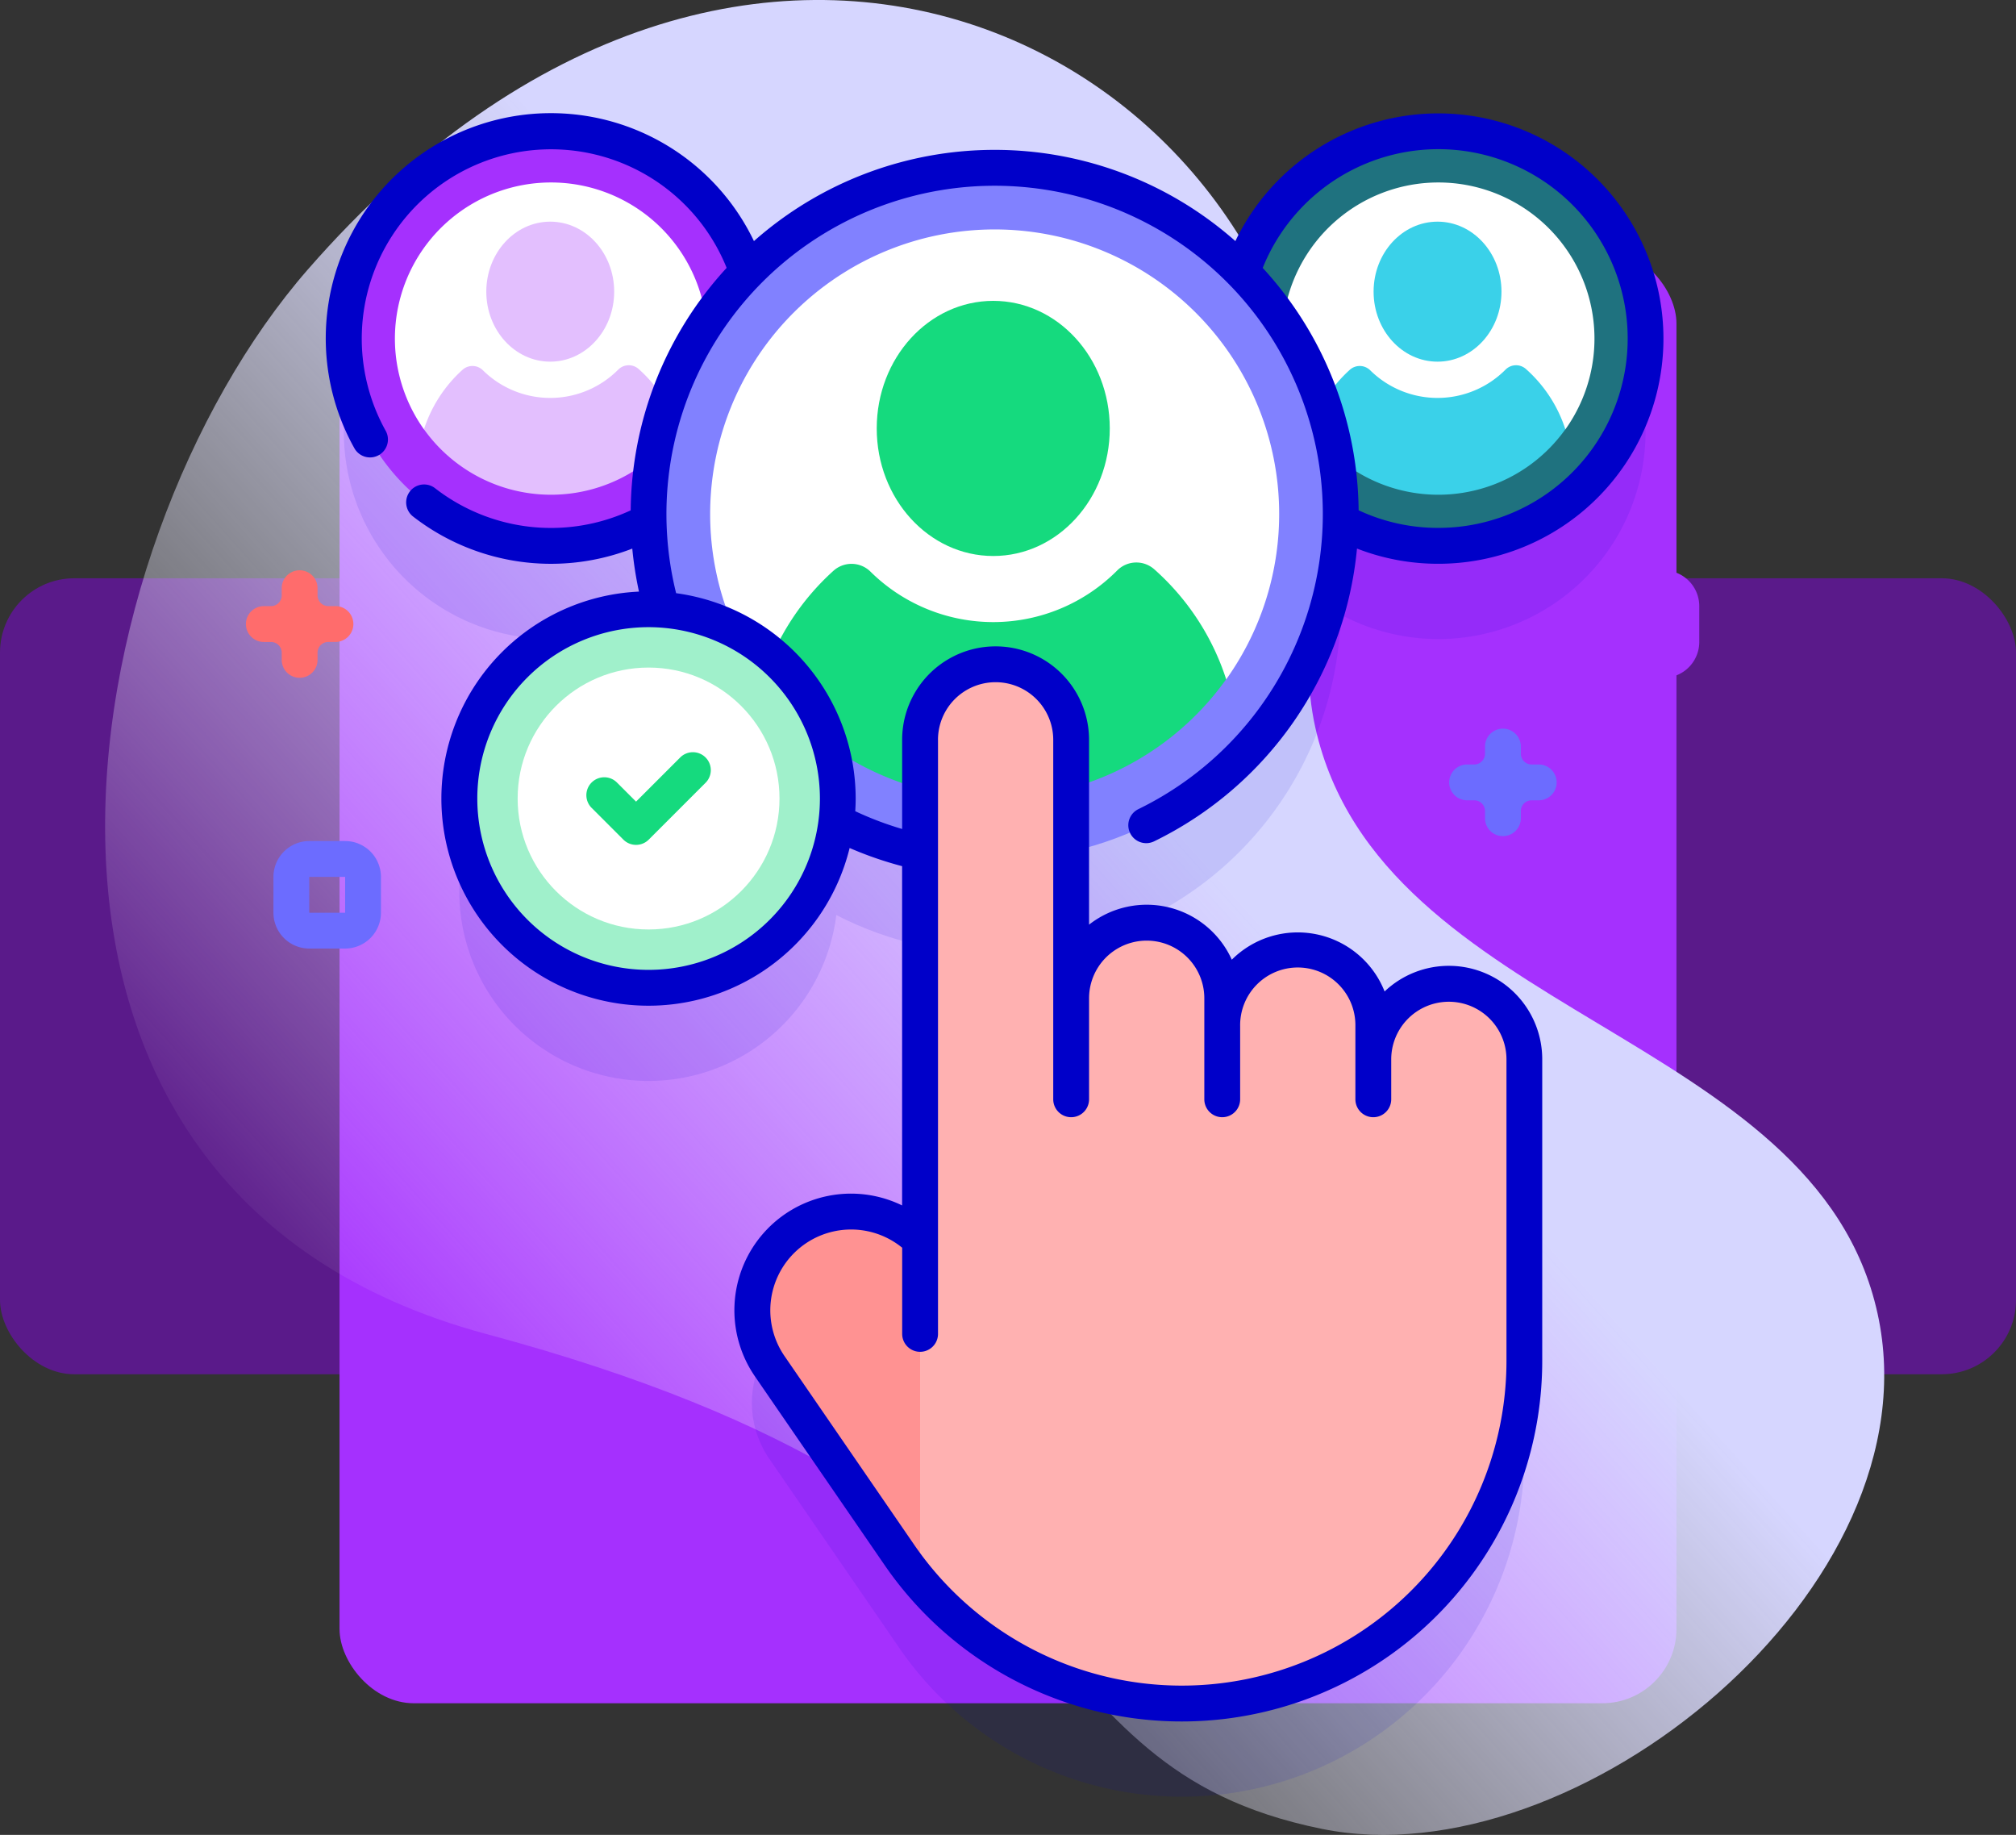 <svg xmlns="http://www.w3.org/2000/svg" xmlns:xlink="http://www.w3.org/1999/xlink" width="190" height="172.888" viewBox="0 0 190 172.888">
  <rect x="0" y="0" width="190" height="172.888" fill="#333333" stroke="none"/>
  <defs>
    <linearGradient id="linear-gradient" x1="0.232" y1="0.804" x2="0.788" y2="0.265" gradientUnits="objectBoundingBox">
      <stop offset="0" stop-color="#fff" stop-opacity="0"/>
      <stop offset="0.278" stop-color="#ebebff" stop-opacity="0.439"/>
      <stop offset="0.629" stop-color="#d6d6ff"/>
    </linearGradient>
  </defs>
  <g id="Grupo_1154438" data-name="Grupo 1154438" transform="translate(-180 -4128.008)">
    <g id="Grupo_1149706" data-name="Grupo 1149706" transform="translate(-1050 3867.495)">
      <rect id="Rectángulo_407965" data-name="Rectángulo 407965" width="190" height="75" rx="7" transform="translate(1230 315)" fill="#5a1a8a"/>
      <rect id="Rectángulo_407966" data-name="Rectángulo 407966" width="126" height="137" rx="7" transform="translate(1262 284)" fill="#a530fe"/>
    </g>
    <g id="asignar" transform="translate(182.186 4128.008)">
      <g id="Grupo_1154413" data-name="Grupo 1154413" transform="translate(7.72 0)">
        <path id="Trazado_991092" data-name="Trazado 991092" d="M174.769,123.776c-5.842-26.625-46.839-27.919-52.982-55.186-1.72-7.634.5-15.593.052-23.406C119.493,4.66,68.481-22.329,26.82,25.4,4.291,51.217-7.089,112.08,43.643,125.694c60.083,16.124,49.066,40.6,78.761,46.631C146.383,177.193,180.432,149.585,174.769,123.776Z" transform="translate(-7.72 0)" fill="url(#linear-gradient)"/>
      </g>
      <g id="Grupo_1154437" data-name="Grupo 1154437" transform="translate(20.994 10.686)">
        <g id="Grupo_1154432" data-name="Grupo 1154432" transform="translate(7.533)">
          <path id="Trazado_991093" data-name="Trazado 991093" d="M168.291,99.4A19.53,19.53,0,1,0,159,75.9a32.61,32.61,0,0,0-46.641,0A19.527,19.527,0,1,0,103.072,99.4a32.6,32.6,0,0,0,1.258,8.325c-.419-.029-.84-.05-1.267-.05a17.833,17.833,0,1,0,17.693,20.032,32.375,32.375,0,0,0,7.9,2.846v36.524A9.3,9.3,0,0,0,114.478,179l12.23,17.79A32.288,32.288,0,0,0,185.6,178.5V150.091a7.119,7.119,0,1,0-14.238,0v-3.155a7.119,7.119,0,1,0-14.238,0v-2.6a7.119,7.119,0,1,0-14.238,0V130.516a32.63,32.63,0,0,0,25.4-31.114Z" transform="translate(-72.651 -52.178)" fill="#0000c9" opacity="0.1"/>
          <g id="Grupo_1154431" data-name="Grupo 1154431">
            <g id="Grupo_1154429" data-name="Grupo 1154429" transform="translate(1.689 1.688)">
              <g id="Grupo_1154427" data-name="Grupo 1154427">
                <g id="Grupo_1154422" data-name="Grupo 1154422">
                  <g id="Grupo_1154417" data-name="Grupo 1154417" transform="translate(83.624)">
                    <g id="Grupo_1154416" data-name="Grupo 1154416">
                      <g id="Grupo_1154415" data-name="Grupo 1154415">
                        <g id="Grupo_1154414" data-name="Grupo 1154414">
                          <path id="Trazado_991110" data-name="Trazado 991110" d="M19.529,0A19.529,19.529,0,1,1,0,19.529,19.529,19.529,0,0,1,19.529,0Z" fill="#1f727f"/>
                          <path id="Trazado_991094" data-name="Trazado 991094" d="M362.939,74.177v-.006H339l0,.009a14.713,14.713,0,1,1,23.941,0Z" transform="translate(-331.437 -46.094)" fill="#fff"/>
                          <path id="Trazado_991095" data-name="Trazado 991095" d="M368.313,107.953a14.707,14.707,0,0,1-23.945,0,12.9,12.9,0,0,1,3.636-5.61,1.4,1.4,0,0,1,1.907.039,9.033,9.033,0,0,0,12.775-.062,1.4,1.4,0,0,1,1.907-.053,12.9,12.9,0,0,1,3.721,5.686Z" transform="translate(-336.812 -79.877)" fill="#3ad1e9"/>
                        </g>
                        <ellipse id="Elipse_11722" data-name="Elipse 11722" cx="6.026" cy="6.596" rx="6.026" ry="6.596" transform="translate(13.43 8.511)" fill="#3ad1e9"/>
                      </g>
                    </g>
                  </g>
                  <g id="Grupo_1154421" data-name="Grupo 1154421">
                    <g id="Grupo_1154420" data-name="Grupo 1154420">
                      <g id="Grupo_1154419" data-name="Grupo 1154419">
                        <g id="Grupo_1154418" data-name="Grupo 1154418">
                          <path id="Trazado_991109" data-name="Trazado 991109" d="M19.529,0A19.529,19.529,0,1,1,0,19.529,19.529,19.529,0,0,1,19.529,0Z" fill="#a530fe"/>
                          <path id="Trazado_991096" data-name="Trazado 991096" d="M115.286,74.177v-.006H91.342v.006a14.713,14.713,0,1,1,23.944,0Z" transform="translate(-83.785 -46.093)" fill="#fff"/>
                          <path id="Trazado_991097" data-name="Trazado 991097" d="M120.663,107.953a14.707,14.707,0,0,1-23.945,0,12.9,12.9,0,0,1,3.636-5.61,1.4,1.4,0,0,1,1.907.039,9.033,9.033,0,0,0,12.775-.062,1.4,1.4,0,0,1,1.907-.053A12.907,12.907,0,0,1,120.663,107.953Z" transform="translate(-89.162 -79.877)" fill="#e3bffe"/>
                        </g>
                        <ellipse id="Elipse_11724" data-name="Elipse 11724" cx="6.026" cy="6.596" rx="6.026" ry="6.596" transform="translate(13.43 8.511)" fill="#e3bffe"/>
                      </g>
                    </g>
                  </g>
                </g>
                <g id="Grupo_1154426" data-name="Grupo 1154426" transform="translate(28.723 3.434)">
                  <g id="Grupo_1154425" data-name="Grupo 1154425">
                    <g id="Grupo_1154424" data-name="Grupo 1154424">
                      <g id="Grupo_1154423" data-name="Grupo 1154423">
                        <circle id="Elipse_11725" data-name="Elipse 11725" cx="32.618" cy="32.618" r="32.618" fill="#8181ff"/>
                        <path id="Trazado_991098" data-name="Trazado 991098" d="M225.224,106.408V106.4H181.586v.011a26.814,26.814,0,1,1,43.638,0Z" transform="translate(-170.787 -58.201)" fill="#fff"/>
                        <path id="Trazado_991099" data-name="Trazado 991099" d="M235.023,167.964a26.8,26.8,0,0,1-43.635,0,23.507,23.507,0,0,1,6.626-10.223,2.543,2.543,0,0,1,3.475.071,16.461,16.461,0,0,0,23.279-.113,2.543,2.543,0,0,1,3.475-.1A23.527,23.527,0,0,1,235.023,167.964Z" transform="translate(-180.587 -119.77)" fill="#15da7e"/>
                      </g>
                      <ellipse id="Elipse_11726" data-name="Elipse 11726" cx="10.981" cy="12.02" rx="10.981" ry="12.02" transform="translate(21.504 12.54)" fill="#15da7e"/>
                    </g>
                  </g>
                </g>
              </g>
              <g id="Grupo_1154428" data-name="Grupo 1154428" transform="translate(38.501 50.217)">
                <path id="Trazado_991100" data-name="Trazado 991100" d="M254,215.471a7.119,7.119,0,0,0-7.119,7.119v-3.155a7.119,7.119,0,1,0-14.238,0v-2.6a7.119,7.119,0,1,0-14.238,0v-24.35a7.119,7.119,0,1,0-14.238,0v47.1A9.3,9.3,0,0,0,190,251.5l12.23,17.79A32.288,32.288,0,0,0,261.124,251V222.59A7.12,7.12,0,0,0,254,215.471Z" transform="translate(-188.361 -185.362)" fill="#ffb1b1"/>
                <path id="Trazado_991101" data-name="Trazado 991101" d="M191.084,340.78A9.3,9.3,0,0,0,190,352.63l12.23,17.79q.912,1.327,1.943,2.542V340.711A9.3,9.3,0,0,0,191.084,340.78Z" transform="translate(-188.359 -286.495)" fill="#ff9292"/>
              </g>
            </g>
            <g id="Grupo_1154430" data-name="Grupo 1154430">
              <path id="Trazado_991111" data-name="Trazado 991111" d="M17.833,0A17.833,17.833,0,1,1,0,17.833,17.833,17.833,0,0,1,17.833,0Z" transform="translate(12.579 46.72)" fill="#a0f0cb"/>
              <circle id="Elipse_11728" data-name="Elipse 11728" cx="12.339" cy="12.339" r="12.339" transform="translate(18.073 52.214)" fill="#fff"/>
              <path id="Trazado_991102" data-name="Trazado 991102" d="M145.913,97.2a1.688,1.688,0,1,0,1.481,3.035,34.289,34.289,0,0,0,19.123-27.588,21.02,21.02,0,0,0,7.664,1.434,21.218,21.218,0,1,0-19.126-30.405,34.236,34.236,0,0,0-45.373,0A21.218,21.218,0,1,0,72.045,63.23a1.689,1.689,0,0,0,2.945-1.653A17.841,17.841,0,1,1,107.109,46.2a34.173,34.173,0,0,0-9.042,22.847,17.825,17.825,0,0,1-18.457-2.1,1.689,1.689,0,0,0-2.075,2.665,21.195,21.195,0,0,0,20.681,3.039,34.378,34.378,0,0,0,.631,4.051A19.52,19.52,0,1,0,118.7,100.861a34.186,34.186,0,0,0,4.946,1.712V134.54a10.99,10.99,0,0,0-13.876,16.1L122,168.433a33.976,33.976,0,0,0,61.975-19.247V120.779a8.8,8.8,0,0,0-14.856-6.4,8.8,8.8,0,0,0-14.4-2.993,8.8,8.8,0,0,0-13.455-3.3V90.67a8.807,8.807,0,0,0-17.615,0v8.4a30.812,30.812,0,0,1-4.419-1.675c.024-.4.04-.794.04-1.2a19.547,19.547,0,0,0-16.922-19.343A30.931,30.931,0,1,1,145.913,97.2ZM127.027,90.67a5.431,5.431,0,0,1,10.862,0v33.869a1.688,1.688,0,1,0,3.377,0V115.02a5.431,5.431,0,0,1,10.862,0v9.519a1.688,1.688,0,1,0,3.377,0v-6.914a5.431,5.431,0,1,1,10.861,0v6.914a1.688,1.688,0,1,0,3.377,0v-3.76a5.431,5.431,0,1,1,10.862,0v28.407a30.6,30.6,0,0,1-55.815,17.335l-12.23-17.791a7.614,7.614,0,0,1,11.093-10.206v8.119a1.688,1.688,0,1,0,3.377,0V90.67ZM115.9,96.2A16.145,16.145,0,1,1,99.75,80.054,16.163,16.163,0,0,1,115.9,96.2Zm41.734-50A17.842,17.842,0,1,1,174.181,70.7a17.652,17.652,0,0,1-7.51-1.66A34.172,34.172,0,0,0,157.629,46.2Z" transform="translate(-69.339 -31.646)" fill="#0000c9"/>
              <path id="Trazado_991103" data-name="Trazado 991103" d="M146.72,218.618a1.683,1.683,0,0,1-1.194-.495l-2.992-2.992a1.688,1.688,0,0,1,2.388-2.387l1.8,1.8,4.163-4.162a1.688,1.688,0,0,1,2.388,2.387l-5.357,5.356A1.682,1.682,0,0,1,146.72,218.618Z" transform="translate(-117.49 -149.698)" fill="#15da7e"/>
            </g>
          </g>
        </g>
        <path id="Trazado_991104" data-name="Trazado 991104" d="M429.413,169.267h-3.377a3.381,3.381,0,0,1-3.377-3.377v-3.377a3.381,3.381,0,0,1,3.377-3.377h3.377a3.381,3.381,0,0,1,3.377,3.377v3.377A3.381,3.381,0,0,1,429.413,169.267Zm-3.377-6.753v3.377h3.379l0-3.377Z" transform="translate(-295.82 -116.087)" fill="#a530fe"/>
        <path id="Trazado_991105" data-name="Trazado 991105" d="M61.455,244.814H58.079a3.381,3.381,0,0,1-3.377-3.377v-3.377a3.381,3.381,0,0,1,3.377-3.377h3.377a3.381,3.381,0,0,1,3.377,3.377v3.377A3.381,3.381,0,0,1,61.455,244.814Zm-3.377-6.753v3.377h3.379l0-3.377Z" transform="translate(-52.111 -166.124)" fill="#6c6cff"/>
        <path id="Trazado_991106" data-name="Trazado 991106" d="M141.558,412.716h-3.377a3.381,3.381,0,0,1-3.377-3.377v-3.377a3.381,3.381,0,0,1,3.377-3.377h3.377a3.381,3.381,0,0,1,3.377,3.377v3.377A3.381,3.381,0,0,1,141.558,412.716Zm-3.377-6.753v3.377h3.379l0-3.377Z" transform="translate(-105.166 -277.33)" fill="#a530fe"/>
        <g id="Grupo_1154434" data-name="Grupo 1154434" transform="translate(0 43.051)">
          <g id="Grupo_1154433" data-name="Grupo 1154433">
            <path id="Trazado_991107" data-name="Trazado 991107" d="M52.093,169.268A1.688,1.688,0,0,1,50.4,167.58v-.674a1.014,1.014,0,0,0-1.013-1.013h-.674a1.688,1.688,0,1,1,0-3.377h.674A1.014,1.014,0,0,0,50.4,161.5v-.674a1.688,1.688,0,0,1,3.377,0v.674a1.014,1.014,0,0,0,1.013,1.013h.674a1.688,1.688,0,1,1,0,3.377h-.674a1.014,1.014,0,0,0-1.013,1.013v.674A1.688,1.688,0,0,1,52.093,169.268Z" transform="translate(-47.029 -159.141)" fill="#ff6c6c"/>
          </g>
        </g>
        <g id="Grupo_1154436" data-name="Grupo 1154436" transform="translate(113.4 57.97)">
          <g id="Grupo_1154435" data-name="Grupo 1154435">
            <path id="Trazado_991108" data-name="Trazado 991108" d="M387.921,213.448a1.688,1.688,0,0,1-1.688-1.688v-.674a1.014,1.014,0,0,0-1.013-1.013h-.674a1.688,1.688,0,1,1,0-3.377h.674a1.014,1.014,0,0,0,1.013-1.013v-.674a1.688,1.688,0,0,1,3.377,0v.674a1.014,1.014,0,0,0,1.013,1.013h.674a1.688,1.688,0,0,1,0,3.377h-.674a1.014,1.014,0,0,0-1.013,1.013v.674A1.688,1.688,0,0,1,387.921,213.448Z" transform="translate(-382.857 -203.321)" fill="#6c6cff"/>
          </g>
        </g>
      </g>
    </g>
  </g>
</svg>
